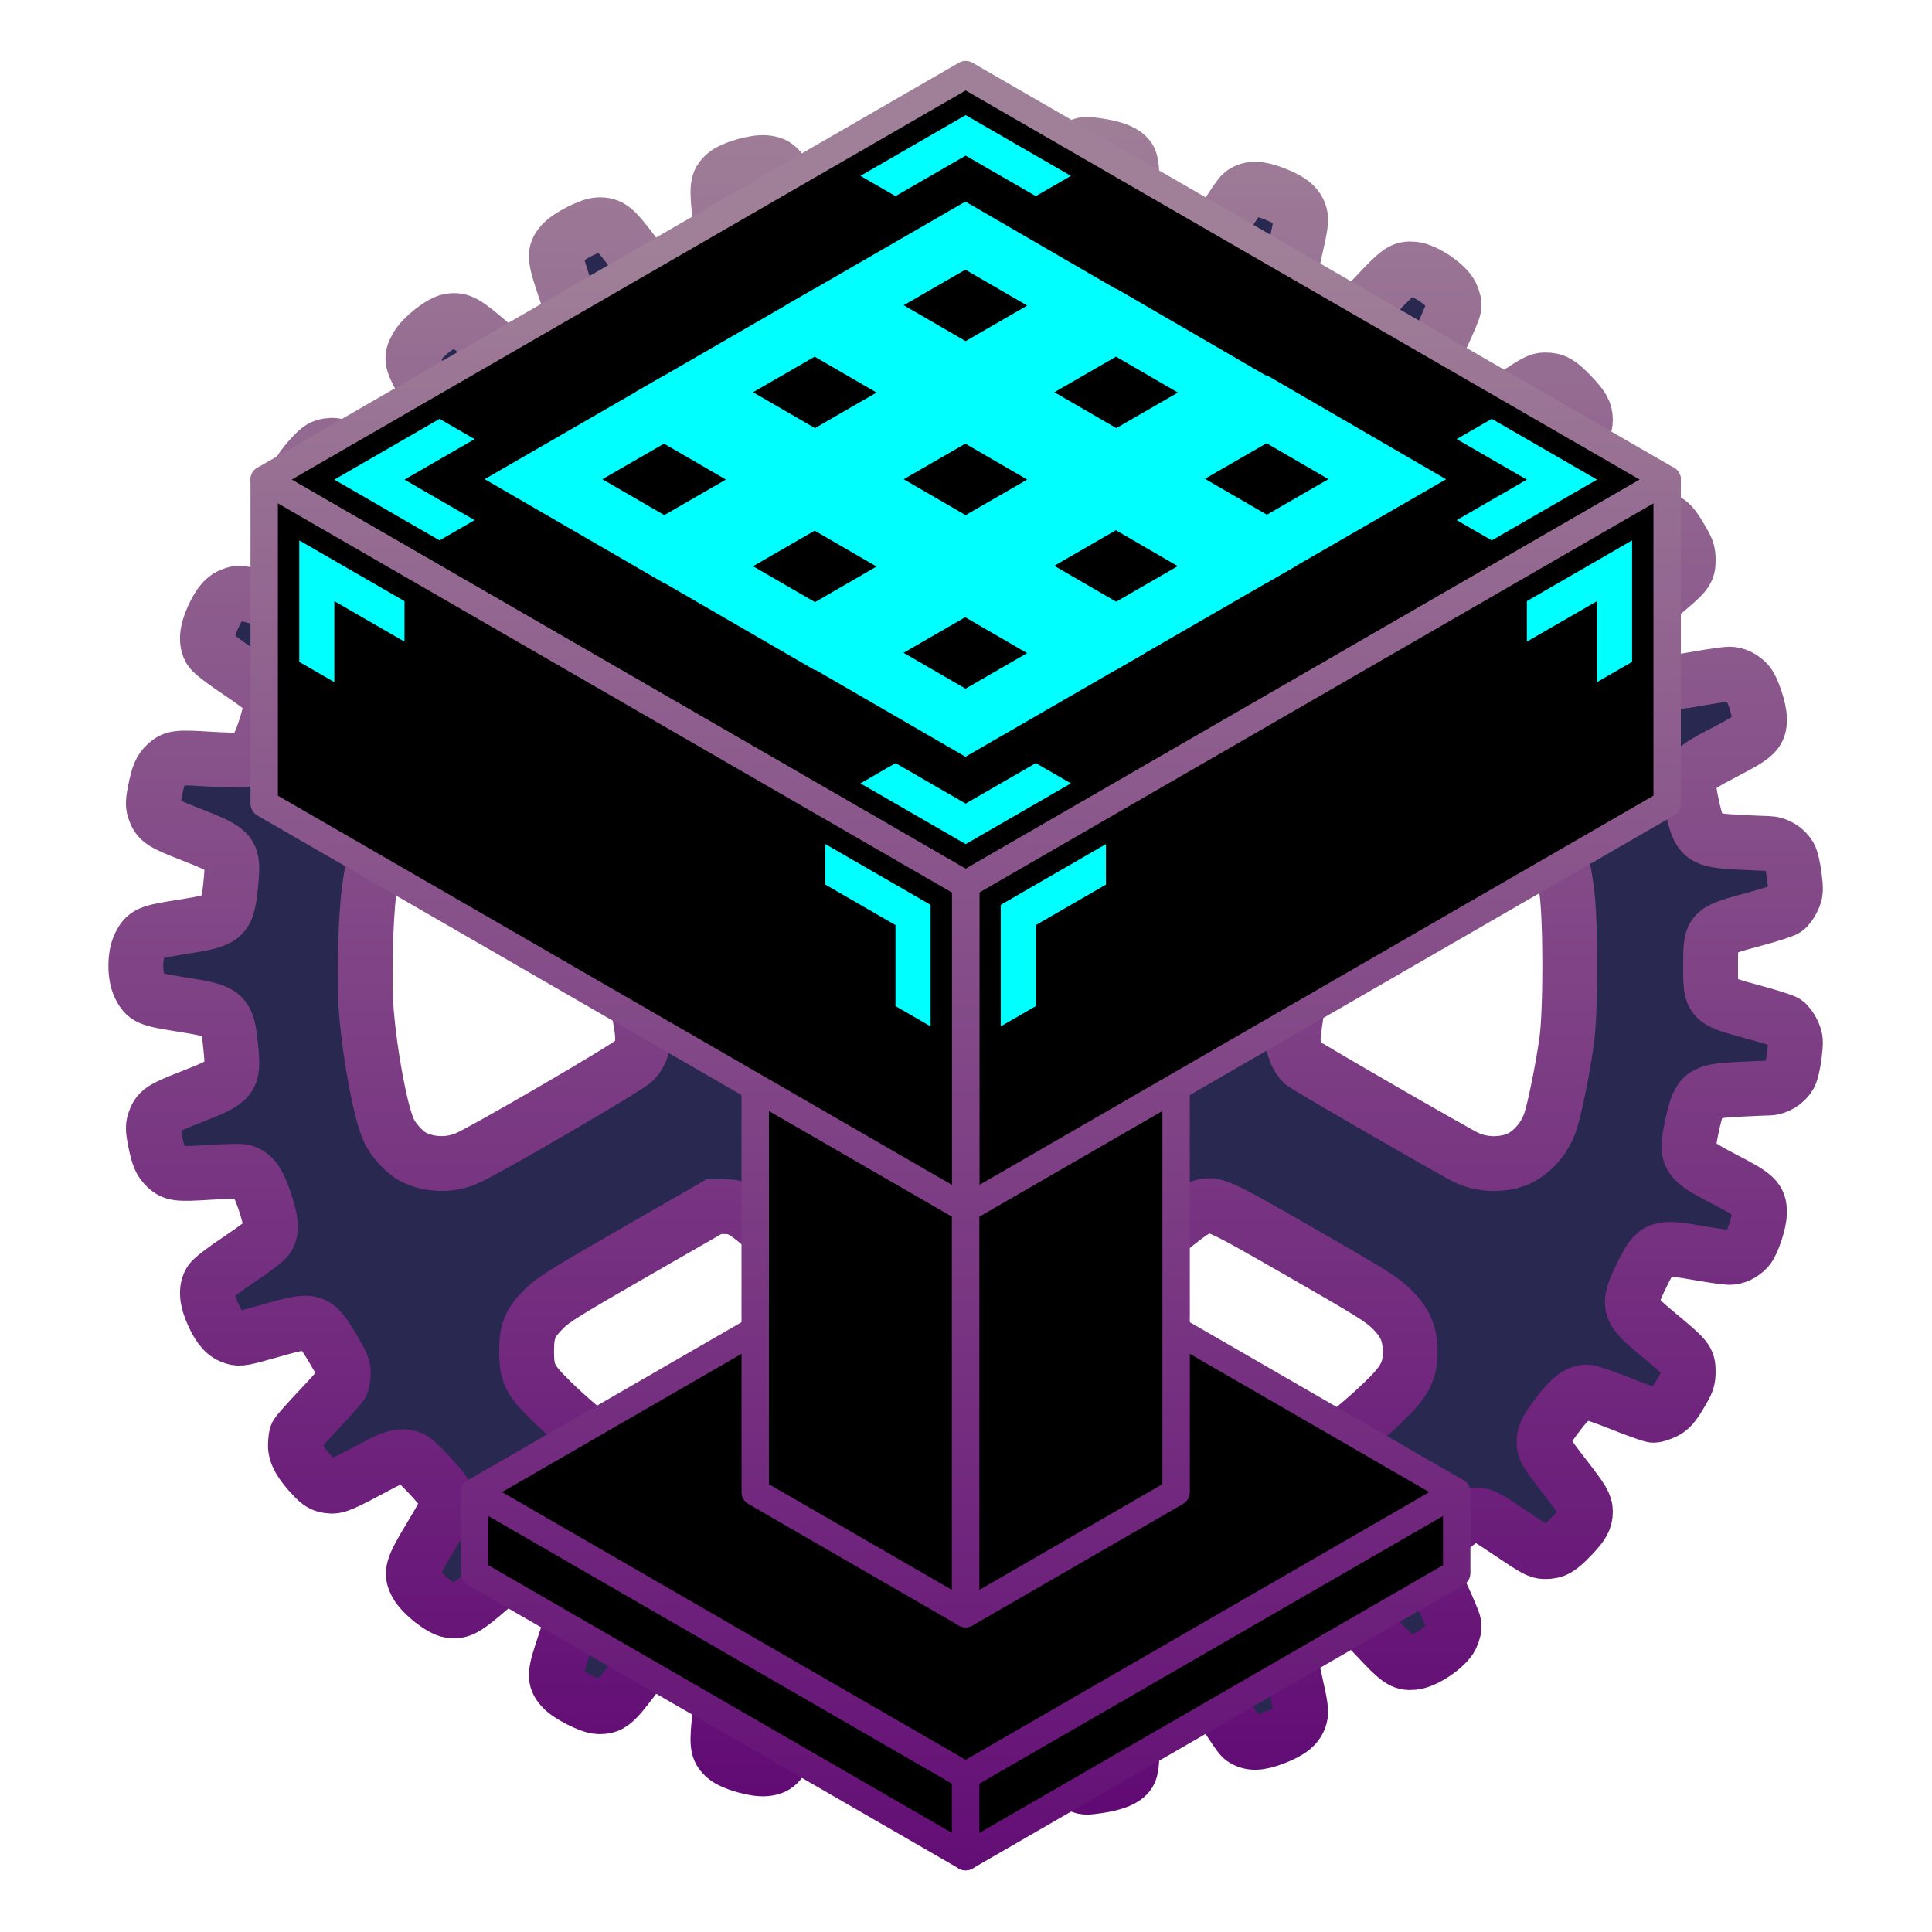 <?xml version="1.0" encoding="UTF-8" standalone="no"?>
<svg
   width="501.68"
   height="501.68"
   version="1.1"
   viewBox="0 0 132.74 132.74"
   id="svg35"
   sodipodi:docname="extended.svg"
   inkscape:version="1.1.1 (3bf5ae0d25, 2021-09-20)"
   xmlns:inkscape="http://www.inkscape.org/namespaces/inkscape"
   xmlns:sodipodi="http://sodipodi.sourceforge.net/DTD/sodipodi-0.dtd"
   xmlns:xlink="http://www.w3.org/1999/xlink"
   xmlns="http://www.w3.org/2000/svg"
   xmlns:svg="http://www.w3.org/2000/svg">
  <sodipodi:namedview
     id="namedview37"
     pagecolor="#ffffff"
     bordercolor="#666666"
     borderopacity="1.0"
     inkscape:pageshadow="2"
     inkscape:pageopacity="0.0"
     inkscape:pagecheckerboard="0"
     showgrid="true"
     inkscape:zoom="1.1867803"
     inkscape:cx="206.86222"
     inkscape:cy="223.71454"
     inkscape:window-width="1920"
     inkscape:window-height="1027"
     inkscape:window-x="-8"
     inkscape:window-y="-8"
     inkscape:window-maximized="1"
     inkscape:current-layer="svg35">
    <inkscape:grid
       type="xygrid"
       id="grid1014"
       visible="true"
       enabled="false" />
    <inkscape:grid
       type="axonomgrid"
       id="grid1016"
       originx="66.37"
       originy="66.37"
       enabled="false"
       spacingy="0.5" />
  </sodipodi:namedview>
  <defs
     id="defs19">
    <linearGradient
       inkscape:collect="always"
       id="linearGradient2104">
      <stop
         style="stop-color:#000000;stop-opacity:1;"
         offset="0"
         id="stop2100" />
      <stop
         style="stop-color:#000000;stop-opacity:0;"
         offset="1"
         id="stop2102" />
    </linearGradient>
    <linearGradient
       id="a">
      <stop
         style="stop-color:#a08098"
         offset="0"
         id="stop2" />
      <stop
         style="stop-color:#600874"
         offset="1"
         id="stop4" />
    </linearGradient>
    <linearGradient
       id="d"
       x2="0"
       y2="134.94"
       gradientTransform="matrix(.799 0 0 .8 13.708 17.823)"
       gradientUnits="userSpaceOnUse">
      <stop
         style="stop-color:#a08098"
         offset="0"
         id="stop7" />
      <stop
         style="stop-color:#600874"
         offset="1"
         id="stop9" />
    </linearGradient>
    <linearGradient
       id="b"
       x2="-34.924"
       y2="130.34"
       gradientTransform="translate(-2.956 4.842)"
       gradientUnits="userSpaceOnUse"
       xlink:href="#a" />
    <linearGradient
       id="e"
       x2="0"
       y2="134.94"
       gradientTransform="matrix(0.799,0,0,0.8,13.633,17.869)"
       gradientUnits="userSpaceOnUse"
       xlink:href="#a" />
    <linearGradient
       id="c"
       x1="-15.783"
       x2="107.98"
       y1="87.293"
       y2="87.293"
       gradientUnits="userSpaceOnUse">
      <stop
         style="stop-color:#fff;stop-opacity:.9"
         offset="0"
         id="stop14" />
      <stop
         style="stop-color:#fff;stop-opacity:.8"
         offset="1"
         id="stop16" />
    </linearGradient>
    <linearGradient
       inkscape:collect="always"
       xlink:href="#linearGradient2104"
       id="linearGradient2106"
       x1="24.168"
       y1="57.071"
       x2="111.302"
       y2="57.071"
       gradientUnits="userSpaceOnUse" />
    <linearGradient
       inkscape:collect="always"
       xlink:href="#d"
       id="linearGradient2108"
       x1="1.365"
       y1="5.721"
       x2="1.365"
       y2="138.016"
       gradientUnits="userSpaceOnUse" />
    <linearGradient
       inkscape:collect="always"
       xlink:href="#d"
       id="linearGradient2110"
       x1="1.365"
       y1="5.721"
       x2="1.365"
       y2="138.016"
       gradientUnits="userSpaceOnUse" />
    <linearGradient
       inkscape:collect="always"
       xlink:href="#d"
       id="linearGradient2112"
       x1="1.365"
       y1="5.721"
       x2="1.365"
       y2="138.016"
       gradientUnits="userSpaceOnUse" />
    <linearGradient
       inkscape:collect="always"
       xlink:href="#d"
       id="linearGradient6837"
       x1="1.365"
       y1="5.721"
       x2="1.365"
       y2="138.016"
       gradientUnits="userSpaceOnUse" />
    <linearGradient
       inkscape:collect="always"
       xlink:href="#d"
       id="linearGradient6839"
       x1="1.365"
       y1="5.721"
       x2="1.365"
       y2="138.016"
       gradientUnits="userSpaceOnUse" />
    <linearGradient
       inkscape:collect="always"
       xlink:href="#d"
       id="linearGradient6841"
       x1="1.365"
       y1="5.721"
       x2="1.365"
       y2="138.016"
       gradientUnits="userSpaceOnUse" />
    <linearGradient
       inkscape:collect="always"
       xlink:href="#d"
       id="linearGradient6843"
       x1="1.365"
       y1="5.721"
       x2="1.365"
       y2="138.016"
       gradientUnits="userSpaceOnUse" />
    <linearGradient
       inkscape:collect="always"
       xlink:href="#d"
       id="linearGradient6845"
       x1="1.365"
       y1="5.721"
       x2="1.365"
       y2="138.016"
       gradientUnits="userSpaceOnUse" />
    <linearGradient
       inkscape:collect="always"
       xlink:href="#d"
       id="linearGradient10739"
       gradientUnits="userSpaceOnUse"
       gradientTransform="matrix(0.799,0,0,0.8,13.708,17.823)"
       x2="0"
       y2="134.94" />
  </defs>
  <g
     transform="matrix(1.113,0,0,1.113,-9.042,-13.893)"
     id="g33">
    <g
       id="g31"
       style="display:inline">
      <g
         id="g25"
         style="display:inline">
        <ellipse
           cx="67.733"
           cy="72.089"
           rx="37.077"
           ry="37.159"
           style="display:none;fill:url(#e);paint-order:stroke fill markers"
           id="ellipse21" />
        <path
           d="m 64.626,123.24 c -0.775,-0.08 -1.214,-0.336 -1.452,-0.849 -0.089,-0.19 -0.23,-1.089 -0.327,-2.079 -0.248,-2.525 -0.39,-2.733 -2.073,-3.04 -1.643,-0.3 -2.142,-0.236 -2.644,0.337 -0.116,0.132 -0.551,0.994 -0.967,1.915 -0.827,1.831 -1.016,2.06 -1.779,2.146 -0.631,0.071 -2.052,-0.338 -2.48,-0.715 -0.524,-0.461 -0.556,-0.737 -0.325,-2.791 0.112,-0.997 0.174,-1.973 0.137,-2.168 -0.109,-0.584 -0.605,-0.969 -1.877,-1.455 -1.275,-0.487 -1.386,-0.503 -1.956,-0.275 -0.33,0.132 -0.616,0.445 -1.585,1.73 -1.255,1.666 -1.489,1.858 -2.24,1.838 -0.496,-0.013 -1.846,-0.701 -2.231,-1.137 -0.519,-0.588 -0.501,-0.846 0.198,-2.898 0.344,-1.012 0.626,-1.942 0.626,-2.068 0,-0.126 -0.094,-0.423 -0.208,-0.66 -0.169,-0.349 -0.417,-0.569 -1.31,-1.161 -0.92,-0.61 -1.171,-0.73 -1.525,-0.73 -0.233,0 -0.531,0.041 -0.661,0.091 -0.13,0.05 -0.836,0.609 -1.568,1.242 -1.509,1.304 -1.831,1.485 -2.474,1.389 -0.557,-0.084 -1.717,-0.997 -2.064,-1.623 -0.384,-0.694 -0.289,-1.018 0.838,-2.886 0.849,-1.407 0.987,-1.697 0.987,-2.084 0,-0.248 -0.054,-0.551 -0.119,-0.674 -0.198,-0.371 -1.652,-1.923 -1.948,-2.079 -0.499,-0.263 -1.086,-0.181 -1.924,0.267 -2.533,1.356 -2.769,1.456 -3.266,1.383 -0.38,-0.056 -0.558,-0.161 -0.93,-0.548 -0.778,-0.807 -1.127,-1.419 -1.119,-1.958 0.004,-0.258 0.039,-0.55 0.077,-0.647 0.039,-0.098 0.646,-0.785 1.349,-1.528 0.703,-0.743 1.335,-1.448 1.403,-1.566 0.068,-0.119 0.126,-0.425 0.128,-0.682 0.003,-0.392 -0.096,-0.633 -0.624,-1.516 -1.111,-1.857 -1.219,-1.889 -3.829,-1.143 -1.721,0.492 -1.928,0.53 -2.286,0.422 -0.547,-0.164 -0.903,-0.556 -1.306,-1.439 -0.399,-0.876 -0.45,-1.532 -0.157,-2.013 0.112,-0.183 0.828,-0.734 1.769,-1.36 0.971,-0.646 1.652,-1.171 1.763,-1.36 0.274,-0.465 0.231,-0.991 -0.184,-2.241 -0.398,-1.197 -0.748,-1.672 -1.344,-1.822 -0.143,-0.036 -1.085,-0.014 -2.092,0.049 -1.952,0.122 -2.194,0.092 -2.643,-0.326 -0.352,-0.329 -0.485,-0.64 -0.677,-1.585 -0.136,-0.672 -0.148,-0.922 -0.057,-1.199 0.227,-0.691 0.431,-0.829 2.281,-1.551 2.545,-0.994 2.638,-1.109 2.438,-3.055 -0.218,-2.129 -0.324,-2.222 -3.015,-2.646 -2.058,-0.325 -2.234,-0.4 -2.599,-1.115 -0.328,-0.643 -0.328,-1.917 0,-2.561 0.364,-0.714 0.54,-0.79 2.599,-1.115 2.691,-0.424 2.797,-0.517 3.015,-2.646 0.199,-1.946 0.107,-2.062 -2.438,-3.055 -1.85,-0.722 -2.054,-0.861 -2.281,-1.551 -0.091,-0.277 -0.08,-0.527 0.057,-1.199 0.192,-0.946 0.325,-1.257 0.677,-1.585 0.448,-0.418 0.691,-0.448 2.643,-0.326 1.007,0.063 1.949,0.085 2.092,0.049 0.596,-0.15 0.946,-0.625 1.344,-1.822 0.415,-1.249 0.459,-1.775 0.184,-2.241 -0.112,-0.189 -0.792,-0.715 -1.763,-1.36 -0.941,-0.626 -1.657,-1.177 -1.769,-1.36 -0.294,-0.482 -0.243,-1.138 0.157,-2.013 0.403,-0.883 0.758,-1.275 1.306,-1.439 0.359,-0.108 0.565,-0.07 2.286,0.422 2.61,0.746 2.718,0.714 3.829,-1.143 0.528,-0.882 0.627,-1.124 0.624,-1.516 -0.002,-0.257 -0.06,-0.563 -0.128,-0.682 -0.068,-0.119 -0.7,-0.823 -1.403,-1.566 -0.703,-0.743 -1.31,-1.431 -1.349,-1.528 -0.039,-0.098 -0.073,-0.389 -0.077,-0.647 -0.008,-0.539 0.341,-1.15 1.119,-1.958 0.373,-0.387 0.55,-0.491 0.93,-0.548 0.497,-0.074 0.734,0.026 3.266,1.383 0.838,0.449 1.425,0.53 1.924,0.267 0.297,-0.156 1.751,-1.708 1.948,-2.079 0.066,-0.123 0.119,-0.427 0.119,-0.675 0,-0.384 -0.125,-0.656 -0.837,-1.828 -1.37,-2.252 -1.406,-2.37 -0.98,-3.151 0.337,-0.616 1.501,-1.531 2.056,-1.614 0.643,-0.097 0.965,0.084 2.474,1.389 0.732,0.633 1.437,1.192 1.568,1.242 0.13,0.05 0.428,0.091 0.661,0.091 0.354,0 0.605,-0.12 1.525,-0.73 0.893,-0.591 1.141,-0.812 1.31,-1.161 0.115,-0.237 0.208,-0.534 0.208,-0.66 0,-0.126 -0.282,-1.056 -0.626,-2.068 -0.699,-2.052 -0.716,-2.311 -0.198,-2.898 0.385,-0.436 1.734,-1.124 2.231,-1.137 0.751,-0.02 0.985,0.172 2.24,1.838 0.968,1.285 1.255,1.598 1.585,1.73 0.569,0.228 0.68,0.213 1.956,-0.275 1.272,-0.486 1.768,-0.87 1.877,-1.455 0.037,-0.195 -0.025,-1.171 -0.137,-2.168 -0.231,-2.054 -0.198,-2.33 0.325,-2.791 0.428,-0.376 1.849,-0.786 2.48,-0.715 0.762,0.086 0.952,0.315 1.779,2.146 0.416,0.921 0.851,1.782 0.967,1.915 0.502,0.574 1.001,0.637 2.644,0.337 1.683,-0.307 1.825,-0.515 2.073,-3.04 0.185,-1.878 0.308,-2.29 0.789,-2.633 0.46,-0.328 2.093,-0.473 2.701,-0.241 0.756,0.29 0.876,0.525 1.304,2.575 0.548,2.624 0.663,2.745 2.718,2.859 1.252,0.069 1.355,0.061 1.728,-0.15 0.525,-0.296 0.652,-0.533 1.21,-2.272 0.624,-1.946 0.744,-2.167 1.321,-2.447 0.445,-0.216 0.513,-0.221 1.308,-0.101 1.034,0.155 1.634,0.405 1.88,0.78 0.162,0.247 0.195,0.579 0.239,2.413 0.056,2.309 0.078,2.4 0.723,2.877 0.384,0.285 2.43,0.829 2.891,0.769 0.619,-0.081 0.938,-0.428 1.943,-2.115 0.519,-0.871 1.063,-1.671 1.208,-1.777 0.486,-0.354 1.026,-0.345 2.001,0.033 0.977,0.379 1.412,0.74 1.567,1.302 0.087,0.314 0.035,0.677 -0.315,2.216 -0.443,1.951 -0.457,2.32 -0.102,2.819 0.247,0.348 2.237,1.434 2.763,1.509 0.601,0.085 1.038,-0.214 2.329,-1.593 1.413,-1.509 1.644,-1.67 2.313,-1.612 0.718,0.063 2.039,0.953 2.341,1.577 0.146,0.303 0.203,0.569 0.168,0.785 -0.029,0.18 -0.403,1.065 -0.831,1.968 -1.1,2.323 -1.075,2.526 0.466,3.82 1.044,0.876 1.182,0.951 1.756,0.951 0.41,0 0.622,-0.112 2.127,-1.129 1.489,-1.006 1.72,-1.129 2.116,-1.129 0.596,0 0.881,0.166 1.636,0.954 0.671,0.701 0.846,1.015 0.846,1.52 0,0.43 -0.168,0.715 -1.238,2.098 -1.189,1.537 -1.321,1.758 -1.316,2.199 0.006,0.494 0.147,0.769 0.916,1.778 0.702,0.921 1.205,1.3 1.724,1.3 0.173,0 1.121,-0.323 2.107,-0.718 0.986,-0.395 1.895,-0.718 2.019,-0.718 0.125,0 0.424,0.096 0.666,0.213 0.358,0.174 0.536,0.372 0.954,1.066 0.452,0.751 0.514,0.92 0.514,1.42 0,0.715 -0.092,0.829 -1.838,2.277 -1.913,1.585 -1.963,1.775 -0.995,3.744 0.824,1.675 0.993,1.736 3.569,1.283 0.802,-0.141 1.612,-0.256 1.799,-0.256 0.401,0 0.803,0.192 1.123,0.535 0.307,0.33 0.743,1.641 0.743,2.238 0,0.821 -0.243,1.054 -2.099,2.017 -2.398,1.243 -2.489,1.394 -2.055,3.381 0.423,1.936 0.622,2.092 2.815,2.204 0.821,0.042 1.682,0.079 1.913,0.083 0.494,0.008 1.022,0.329 1.284,0.778 0.099,0.169 0.231,0.733 0.294,1.251 0.105,0.863 0.097,0.982 -0.088,1.401 -0.111,0.252 -0.317,0.533 -0.457,0.625 -0.14,0.092 -1.008,0.371 -1.929,0.619 -2.722,0.735 -2.697,0.709 -2.697,2.872 0,2.163 -0.025,2.137 2.697,2.872 0.921,0.249 1.789,0.527 1.929,0.619 0.14,0.092 0.346,0.374 0.457,0.625 0.185,0.419 0.192,0.538 0.088,1.401 -0.063,0.519 -0.195,1.082 -0.294,1.251 -0.262,0.449 -0.79,0.769 -1.284,0.778 -0.231,0.004 -1.092,0.041 -1.913,0.083 -2.193,0.112 -2.392,0.267 -2.815,2.204 -0.434,1.987 -0.343,2.138 2.055,3.381 1.857,0.963 2.099,1.196 2.099,2.017 0,0.596 -0.435,1.908 -0.743,2.238 -0.32,0.343 -0.722,0.535 -1.123,0.535 -0.187,0 -0.997,-0.115 -1.799,-0.256 -2.577,-0.453 -2.745,-0.392 -3.569,1.283 -0.968,1.969 -0.918,2.159 0.995,3.744 1.746,1.447 1.838,1.561 1.838,2.277 0,0.5 -0.061,0.67 -0.514,1.42 -0.418,0.693 -0.596,0.892 -0.954,1.066 -0.242,0.117 -0.542,0.213 -0.666,0.213 -0.125,0 -1.033,-0.323 -2.019,-0.718 -0.986,-0.395 -1.934,-0.718 -2.107,-0.718 -0.52,0 -1.023,0.379 -1.724,1.3 -0.769,1.009 -0.91,1.283 -0.916,1.778 -0.006,0.441 0.127,0.662 1.316,2.199 1.07,1.383 1.238,1.668 1.238,2.098 0,0.505 -0.175,0.819 -0.846,1.52 -0.754,0.788 -1.039,0.954 -1.636,0.954 -0.396,0 -0.626,-0.123 -2.116,-1.129 -1.505,-1.016 -1.716,-1.129 -2.127,-1.129 -0.575,0 -0.713,0.075 -1.756,0.951 -1.541,1.294 -1.566,1.497 -0.466,3.82 0.428,0.903 0.801,1.788 0.831,1.968 0.035,0.216 -0.022,0.482 -0.168,0.785 -0.302,0.624 -1.623,1.514 -2.341,1.577 -0.668,0.058 -0.9,-0.103 -2.313,-1.612 -1.291,-1.379 -1.728,-1.678 -2.329,-1.593 -0.527,0.075 -2.516,1.161 -2.763,1.509 -0.355,0.499 -0.341,0.868 0.102,2.819 0.35,1.539 0.401,1.901 0.315,2.216 -0.155,0.562 -0.59,0.924 -1.567,1.302 -0.975,0.378 -1.515,0.386 -2.001,0.033 -0.146,-0.106 -0.689,-0.906 -1.208,-1.777 -1.005,-1.687 -1.324,-2.034 -1.943,-2.115 -0.461,-0.06 -2.506,0.484 -2.891,0.769 -0.644,0.478 -0.667,0.568 -0.723,2.877 -0.044,1.835 -0.077,2.166 -0.239,2.413 -0.246,0.376 -0.846,0.625 -1.88,0.78 -0.796,0.12 -0.864,0.114 -1.308,-0.101 -0.577,-0.28 -0.697,-0.502 -1.321,-2.447 -0.558,-1.739 -0.684,-1.976 -1.21,-2.272 -0.374,-0.211 -0.476,-0.22 -1.728,-0.15 -2.055,0.114 -2.171,0.235 -2.717,2.853 -0.418,2.004 -0.525,2.229 -1.206,2.539 -0.435,0.198 -0.686,0.211 -1.808,0.096 z m -4.645,-15.244 c 1.048,-0.274 1.859,-0.926 2.353,-1.893 0.44,-0.861 0.456,-1.119 0.458,-7.226 0.001,-5.727 -0.003,-5.849 -0.214,-6.286 -0.286,-0.593 -0.686,-0.879 -1.786,-1.278 -1.873,-0.68 -4.287,-2.053 -5.728,-3.258 -1.083,-0.906 -1.446,-1.085 -2.201,-1.085 h -0.665 l -4.909,2.821 c -4.164,2.393 -5.004,2.915 -5.533,3.437 -0.918,0.906 -1.125,1.398 -1.125,2.667 0,1.342 0.19,1.747 1.374,2.925 3.987,3.966 9.634,7.282 15.157,8.902 1.641,0.481 1.918,0.508 2.818,0.273 z m 18.558,-0.259 c 5.321,-1.544 10.814,-4.728 14.938,-8.658 1.344,-1.281 1.699,-1.933 1.698,-3.115 -0.002,-1.155 -0.294,-1.837 -1.152,-2.685 -0.595,-0.588 -1.254,-1 -5.573,-3.478 -5.25,-3.013 -5.378,-3.071 -6.242,-2.785 -0.201,0.066 -0.771,0.448 -1.266,0.847 -1.821,1.469 -3.886,2.66 -5.916,3.413 -1.124,0.417 -1.596,0.773 -1.904,1.439 -0.178,0.384 -0.19,0.775 -0.192,6.064 -0.001,3.4 0.039,5.874 0.102,6.207 0.36,1.916 2.016,3.268 3.819,3.117 0.328,-0.027 1.088,-0.193 1.689,-0.367 z m -7.915,-22.303 c 5.512,-1.235 9.582,-5.394 10.66,-10.894 0.242,-1.232 0.242,-3.659 0,-4.891 -1.084,-5.531 -5.179,-9.692 -10.735,-10.908 -1.206,-0.264 -4.183,-0.261 -5.402,0.005 -2.745,0.6 -5.188,1.964 -7.099,3.964 -2.521,2.639 -3.763,5.737 -3.763,9.384 0,3.648 1.242,6.746 3.763,9.384 2.178,2.28 4.864,3.642 8.174,4.145 0.65,0.099 3.7,-0.033 4.402,-0.19 z m -33.749,-1.415 c 1.024,-0.414 9.966,-5.619 10.372,-6.037 0.541,-0.557 0.654,-1.126 0.452,-2.285 -0.398,-2.286 -0.398,-4.92 1.03e-4,-7.207 0.201,-1.157 0.089,-1.727 -0.453,-2.285 -0.406,-0.418 -9.325,-5.609 -10.398,-6.051 -0.464,-0.191 -0.812,-0.257 -1.387,-0.26 -1.775,-0.012 -3.047,0.947 -3.59,2.706 -0.28,0.905 -0.761,3.358 -0.967,4.929 -0.227,1.726 -0.311,5.626 -0.161,7.438 0.23,2.775 0.876,6.184 1.381,7.291 0.27,0.591 0.974,1.365 1.481,1.627 0.985,0.511 2.213,0.561 3.268,0.134 z m 64.629,0.129 c 0.99,-0.281 1.954,-1.288 2.329,-2.433 0.27,-0.826 0.763,-3.264 1,-4.953 0.259,-1.84 0.259,-7.495 0,-9.336 -0.237,-1.689 -0.73,-4.127 -1,-4.953 -0.382,-1.165 -1.332,-2.144 -2.382,-2.454 -0.654,-0.193 -1.87,-0.145 -2.497,0.099 -0.551,0.214 -9.642,5.401 -10.239,5.842 -0.408,0.301 -0.739,0.925 -0.766,1.441 -0.011,0.211 0.068,0.938 0.176,1.615 0.139,0.879 0.195,1.759 0.195,3.078 0,1.318 -0.056,2.199 -0.195,3.078 -0.107,0.677 -0.186,1.404 -0.176,1.615 0.022,0.427 0.311,1.064 0.602,1.325 0.243,0.218 9.564,5.596 10.146,5.854 0.869,0.385 1.863,0.45 2.806,0.182 z m -47.507,-27.219 c 0.249,-0.154 0.73,-0.513 1.067,-0.797 1.407,-1.184 3.855,-2.575 5.728,-3.255 1.099,-0.399 1.499,-0.685 1.786,-1.278 0.211,-0.437 0.215,-0.559 0.214,-6.286 -0.001,-6.107 -0.018,-6.365 -0.458,-7.226 -0.503,-0.983 -1.312,-1.625 -2.404,-1.905 -0.794,-0.204 -1.286,-0.153 -2.767,0.284 -5.551,1.637 -11.171,4.939 -15.157,8.904 -0.949,0.944 -1.301,1.544 -1.414,2.411 -0.16,1.226 0.211,2.238 1.165,3.181 0.526,0.52 1.343,1.029 5.264,3.283 2.553,1.467 4.808,2.749 5.012,2.85 0.54,0.266 1.383,0.194 1.965,-0.166 z m 34.445,-2.535 c 4.326,-2.483 4.986,-2.895 5.581,-3.483 0.858,-0.848 1.15,-1.529 1.152,-2.685 0.002,-1.183 -0.353,-1.834 -1.698,-3.115 -4.147,-3.952 -9.458,-7.027 -14.982,-8.675 -1.293,-0.386 -2.354,-0.439 -3.104,-0.157 -0.924,0.348 -1.772,1.214 -2.191,2.239 -0.218,0.534 -0.223,0.656 -0.253,6.493 -0.034,6.641 -0.051,6.456 0.671,7.154 0.269,0.26 0.687,0.483 1.407,0.75 2.018,0.748 3.994,1.879 5.762,3.299 1.174,0.943 1.445,1.071 2.178,1.029 0.536,-0.031 0.864,-0.201 5.476,-2.849 z"
           style="fill:#282850;stroke:url(#linearGradient10739);stroke-width:3.385;paint-order:stroke fill markers"
           id="path23" />
      </g>
      <g
         id="g7617"
         style="display:inline"
         transform="translate(0,5)">
        <path
           style="display:inline;fill:#000000;fill-opacity:1;stroke:url(#linearGradient2106);stroke-width:0.265;stroke-linecap:butt;stroke-linejoin:miter;stroke-miterlimit:4;stroke-dasharray:none;stroke-opacity:1"
           d="M 67.735,82.091 24.433,57.09 67.735,32.089 111.038,57.09 67.735,82.091"
           id="path1051-3"
           sodipodi:nodetypes="ccccc"
           inkscape:transform-center-x="-0.15764845"
           inkscape:transform-center-y="-22.524634" />
        <path
           style="display:inline;fill:#000000;fill-opacity:1;stroke:url(#linearGradient2108);stroke-width:1.692;stroke-linecap:butt;stroke-linejoin:round;stroke-miterlimit:4;stroke-dasharray:none;stroke-opacity:1"
           d="M 67.735,62.09 24.433,37.09 67.735,12.089 111.038,37.09 67.735,62.09"
           id="path1051"
           sodipodi:nodetypes="ccccc" />
        <path
           style="fill:#000000;fill-opacity:1;stroke:url(#linearGradient6843);stroke-width:1.692;stroke-linecap:butt;stroke-linejoin:round;stroke-miterlimit:4;stroke-dasharray:none;stroke-opacity:1"
           d="M 37.423,104.592 V 99.591 L 67.735,117.092 v 5 z"
           id="path1707-0"
           sodipodi:nodetypes="ccccc" />
        <path
           style="fill:#000000;fill-opacity:1;stroke:url(#linearGradient6845);stroke-width:1.692;stroke-linecap:butt;stroke-linejoin:round;stroke-miterlimit:4;stroke-dasharray:none;stroke-opacity:1"
           d="m 98.047,99.591 v 5 L 67.735,122.092 v -5 z"
           id="path1848-0"
           sodipodi:nodetypes="ccccc" />
        <path
           style="fill:#000000;fill-opacity:1;stroke:url(#linearGradient6841);stroke-width:1.692;stroke-linecap:butt;stroke-linejoin:round;stroke-miterlimit:4;stroke-dasharray:none;stroke-opacity:1"
           d="M 37.423,99.591 67.735,117.092 98.047,99.591 67.735,82.091 Z"
           id="path2646"
           sodipodi:nodetypes="ccccc" />
        <path
           style="fill:#000000;fill-opacity:1;stroke:url(#linearGradient6837);stroke-width:1.692;stroke-linecap:butt;stroke-linejoin:round;stroke-miterlimit:4;stroke-dasharray:none;stroke-opacity:1"
           d="M 67.735,82.091 54.744,74.591 v 25.001 l 12.991,7.5 z"
           id="path2242" />
        <path
           style="fill:#000000;fill-opacity:1;stroke:url(#linearGradient6839);stroke-width:1.692;stroke-linecap:butt;stroke-linejoin:round;stroke-miterlimit:4;stroke-dasharray:none;stroke-opacity:1"
           d="M 67.735,107.092 80.726,99.591 V 74.591 L 67.735,82.091 Z"
           id="path2465" />
        <path
           style="fill:#000000;fill-opacity:1;stroke:#00ffff;stroke-width:3.637;stroke-linecap:square;stroke-linejoin:miter;stroke-miterlimit:4;stroke-dasharray:none;stroke-opacity:1;paint-order:stroke fill markers"
           d="m 41.675,37.064 7.441,-4.296 7.448,4.322 -7.433,4.292 z"
           id="path3972-0-9"
           sodipodi:nodetypes="ccccc" />
        <path
           style="display:inline;fill:#000000;fill-opacity:1;stroke:#00ffff;stroke-width:3.637;stroke-linecap:square;stroke-linejoin:miter;stroke-miterlimit:4;stroke-dasharray:none;stroke-opacity:1;paint-order:stroke fill markers"
           d="m 50.976,31.694 7.441,-4.296 7.448,4.322 -7.433,4.292 z"
           id="path3972-0-9-2"
           sodipodi:nodetypes="ccccc" />
        <path
           style="display:inline;fill:#000000;fill-opacity:1;stroke:#00ffff;stroke-width:3.637;stroke-linecap:square;stroke-linejoin:miter;stroke-miterlimit:4;stroke-dasharray:none;stroke-opacity:1;paint-order:stroke fill markers"
           d="m 60.277,26.324 7.441,-4.296 7.448,4.322 -7.433,4.292 z"
           id="path3972-0-9-2-6"
           sodipodi:nodetypes="ccccc" />
        <path
           style="display:inline;fill:#000000;fill-opacity:1;stroke:#00ffff;stroke-width:3.637;stroke-linecap:square;stroke-linejoin:miter;stroke-miterlimit:4;stroke-dasharray:none;stroke-opacity:1;paint-order:stroke fill markers"
           d="m 50.976,42.434 7.441,-4.296 7.448,4.322 -7.433,4.292 z"
           id="path3972-0-9-0"
           sodipodi:nodetypes="ccccc" />
        <path
           style="display:inline;fill:#000000;fill-opacity:1;stroke:#00ffff;stroke-width:3.637;stroke-linecap:square;stroke-linejoin:miter;stroke-miterlimit:4;stroke-dasharray:none;stroke-opacity:1;paint-order:stroke fill markers"
           d="m 60.277,37.064 7.441,-4.296 7.448,4.322 -7.433,4.292 z"
           id="path3972-0-9-2-0"
           sodipodi:nodetypes="ccccc" />
        <path
           style="display:inline;fill:#000000;fill-opacity:1;stroke:#00ffff;stroke-width:3.637;stroke-linecap:square;stroke-linejoin:miter;stroke-miterlimit:4;stroke-dasharray:none;stroke-opacity:1;paint-order:stroke fill markers"
           d="m 69.578,31.694 7.441,-4.296 7.448,4.322 -7.433,4.292 z"
           id="path3972-0-9-2-6-9"
           sodipodi:nodetypes="ccccc" />
        <path
           style="display:inline;fill:#000000;fill-opacity:1;stroke:#00ffff;stroke-width:3.637;stroke-linecap:square;stroke-linejoin:miter;stroke-miterlimit:4;stroke-dasharray:none;stroke-opacity:1;paint-order:stroke fill markers"
           d="m 60.269,47.778 7.441,-4.296 7.448,4.322 -7.433,4.292 z"
           id="path3972-0-9-0-2"
           sodipodi:nodetypes="ccccc" />
        <path
           style="display:inline;fill:#000000;fill-opacity:1;stroke:#00ffff;stroke-width:3.637;stroke-linecap:square;stroke-linejoin:miter;stroke-miterlimit:4;stroke-dasharray:none;stroke-opacity:1;paint-order:stroke fill markers"
           d="m 69.57,42.408 7.441,-4.296 7.448,4.322 -7.433,4.292 z"
           id="path3972-0-9-2-0-3"
           sodipodi:nodetypes="ccccc" />
        <path
           style="display:inline;fill:#000000;fill-opacity:1;stroke:#00ffff;stroke-width:3.637;stroke-linecap:square;stroke-linejoin:miter;stroke-miterlimit:4;stroke-dasharray:none;stroke-opacity:1;paint-order:stroke fill markers"
           d="m 78.872,37.038 7.441,-4.296 7.448,4.322 -7.433,4.292 z"
           id="path3972-0-9-2-6-9-2"
           sodipodi:nodetypes="ccccc" />
        <path
           style="fill:#000000;fill-opacity:1;stroke:url(#linearGradient2112);stroke-width:1.692;stroke-linecap:butt;stroke-linejoin:round;stroke-miterlimit:4;stroke-dasharray:none;stroke-opacity:1"
           d="M 111.038,37.09 V 57.09 L 67.735,82.091 V 62.09 Z"
           id="path1848" />
        <path
           style="fill:#00ffff;fill-opacity:1;stroke:none;stroke-width:0.265px;stroke-linecap:butt;stroke-linejoin:miter;stroke-opacity:1"
           d="m 108.873,48.34 v -7.5 l -6.495,3.75 v 2.5 l 4.33,-2.5 v 5 z"
           id="path3686"
           sodipodi:nodetypes="ccccccc" />
        <path
           style="fill:#00ffff;fill-opacity:1;stroke:none;stroke-width:0.265px;stroke-linecap:butt;stroke-linejoin:miter;stroke-opacity:1"
           d="M 69.9,70.841 V 63.34 l 6.495,-3.75 v 2.5 l -4.33,2.5 v 5 z"
           id="path3756"
           sodipodi:nodetypes="ccccccc" />
        <path
           style="fill:#000000;fill-opacity:1;stroke:url(#linearGradient2110);stroke-width:1.692;stroke-linecap:round;stroke-linejoin:round;stroke-miterlimit:4;stroke-dasharray:none;stroke-opacity:1"
           d="M 24.433,57.09 V 37.09 l 43.303,25.001 v 20.001 z"
           id="path1707" />
        <path
           style="fill:#00ffff;fill-opacity:1;stroke:none;stroke-width:0.265px;stroke-linecap:butt;stroke-linejoin:miter;stroke-opacity:1"
           d="m 26.598,48.34 10e-7,-7.5 6.495,3.75 v 2.5 l -4.33,-2.5 v 5 z"
           id="path3373"
           sodipodi:nodetypes="ccccccc" />
        <path
           style="display:inline;fill:#00ffff;fill-opacity:1;stroke:none;stroke-width:0.265px;stroke-linecap:butt;stroke-linejoin:miter;stroke-opacity:1"
           d="m 35.258,40.84 -6.495,-3.75 6.495,-3.75 2.165,1.25 -4.33,2.5 4.33,2.5 z"
           id="path3373-6"
           sodipodi:nodetypes="ccccccc" />
        <path
           style="display:inline;fill:#00ffff;fill-opacity:1;stroke:none;stroke-width:0.265px;stroke-linecap:butt;stroke-linejoin:miter;stroke-opacity:1"
           d="m 100.212,40.84 6.495,-3.75 -6.495,-3.75 -2.165,1.25 4.33,2.5 -4.33,2.5 z"
           id="path3373-6-5"
           sodipodi:nodetypes="ccccccc" />
        <path
           style="display:inline;fill:#00ffff;fill-opacity:1;stroke:none;stroke-width:0.265px;stroke-linecap:butt;stroke-linejoin:miter;stroke-opacity:1"
           d="M 61.24,55.84 67.735,59.59 74.231,55.84 72.065,54.59 67.735,57.09 63.405,54.59 Z"
           id="path3373-6-5-0"
           sodipodi:nodetypes="ccccccc" />
        <path
           style="display:inline;fill:#00ffff;fill-opacity:1;stroke:none;stroke-width:0.265px;stroke-linecap:butt;stroke-linejoin:miter;stroke-opacity:1"
           d="m 61.24,18.339 6.495,-3.75 6.495,3.75 -2.165,1.25 -4.33,-2.5 -4.33,2.5 z"
           id="path3373-6-5-0-2"
           sodipodi:nodetypes="ccccccc" />
        <path
           style="fill:#00ffff;fill-opacity:1;stroke:none;stroke-width:0.265px;stroke-linecap:butt;stroke-linejoin:miter;stroke-opacity:1"
           d="m 59.075,59.59 6.495,3.75 v 7.5 l -2.165,-1.25 v -5 l -4.33,-2.5 z"
           id="path3721"
           sodipodi:nodetypes="ccccccc" />
      </g>
    </g>
  </g>
</svg>

